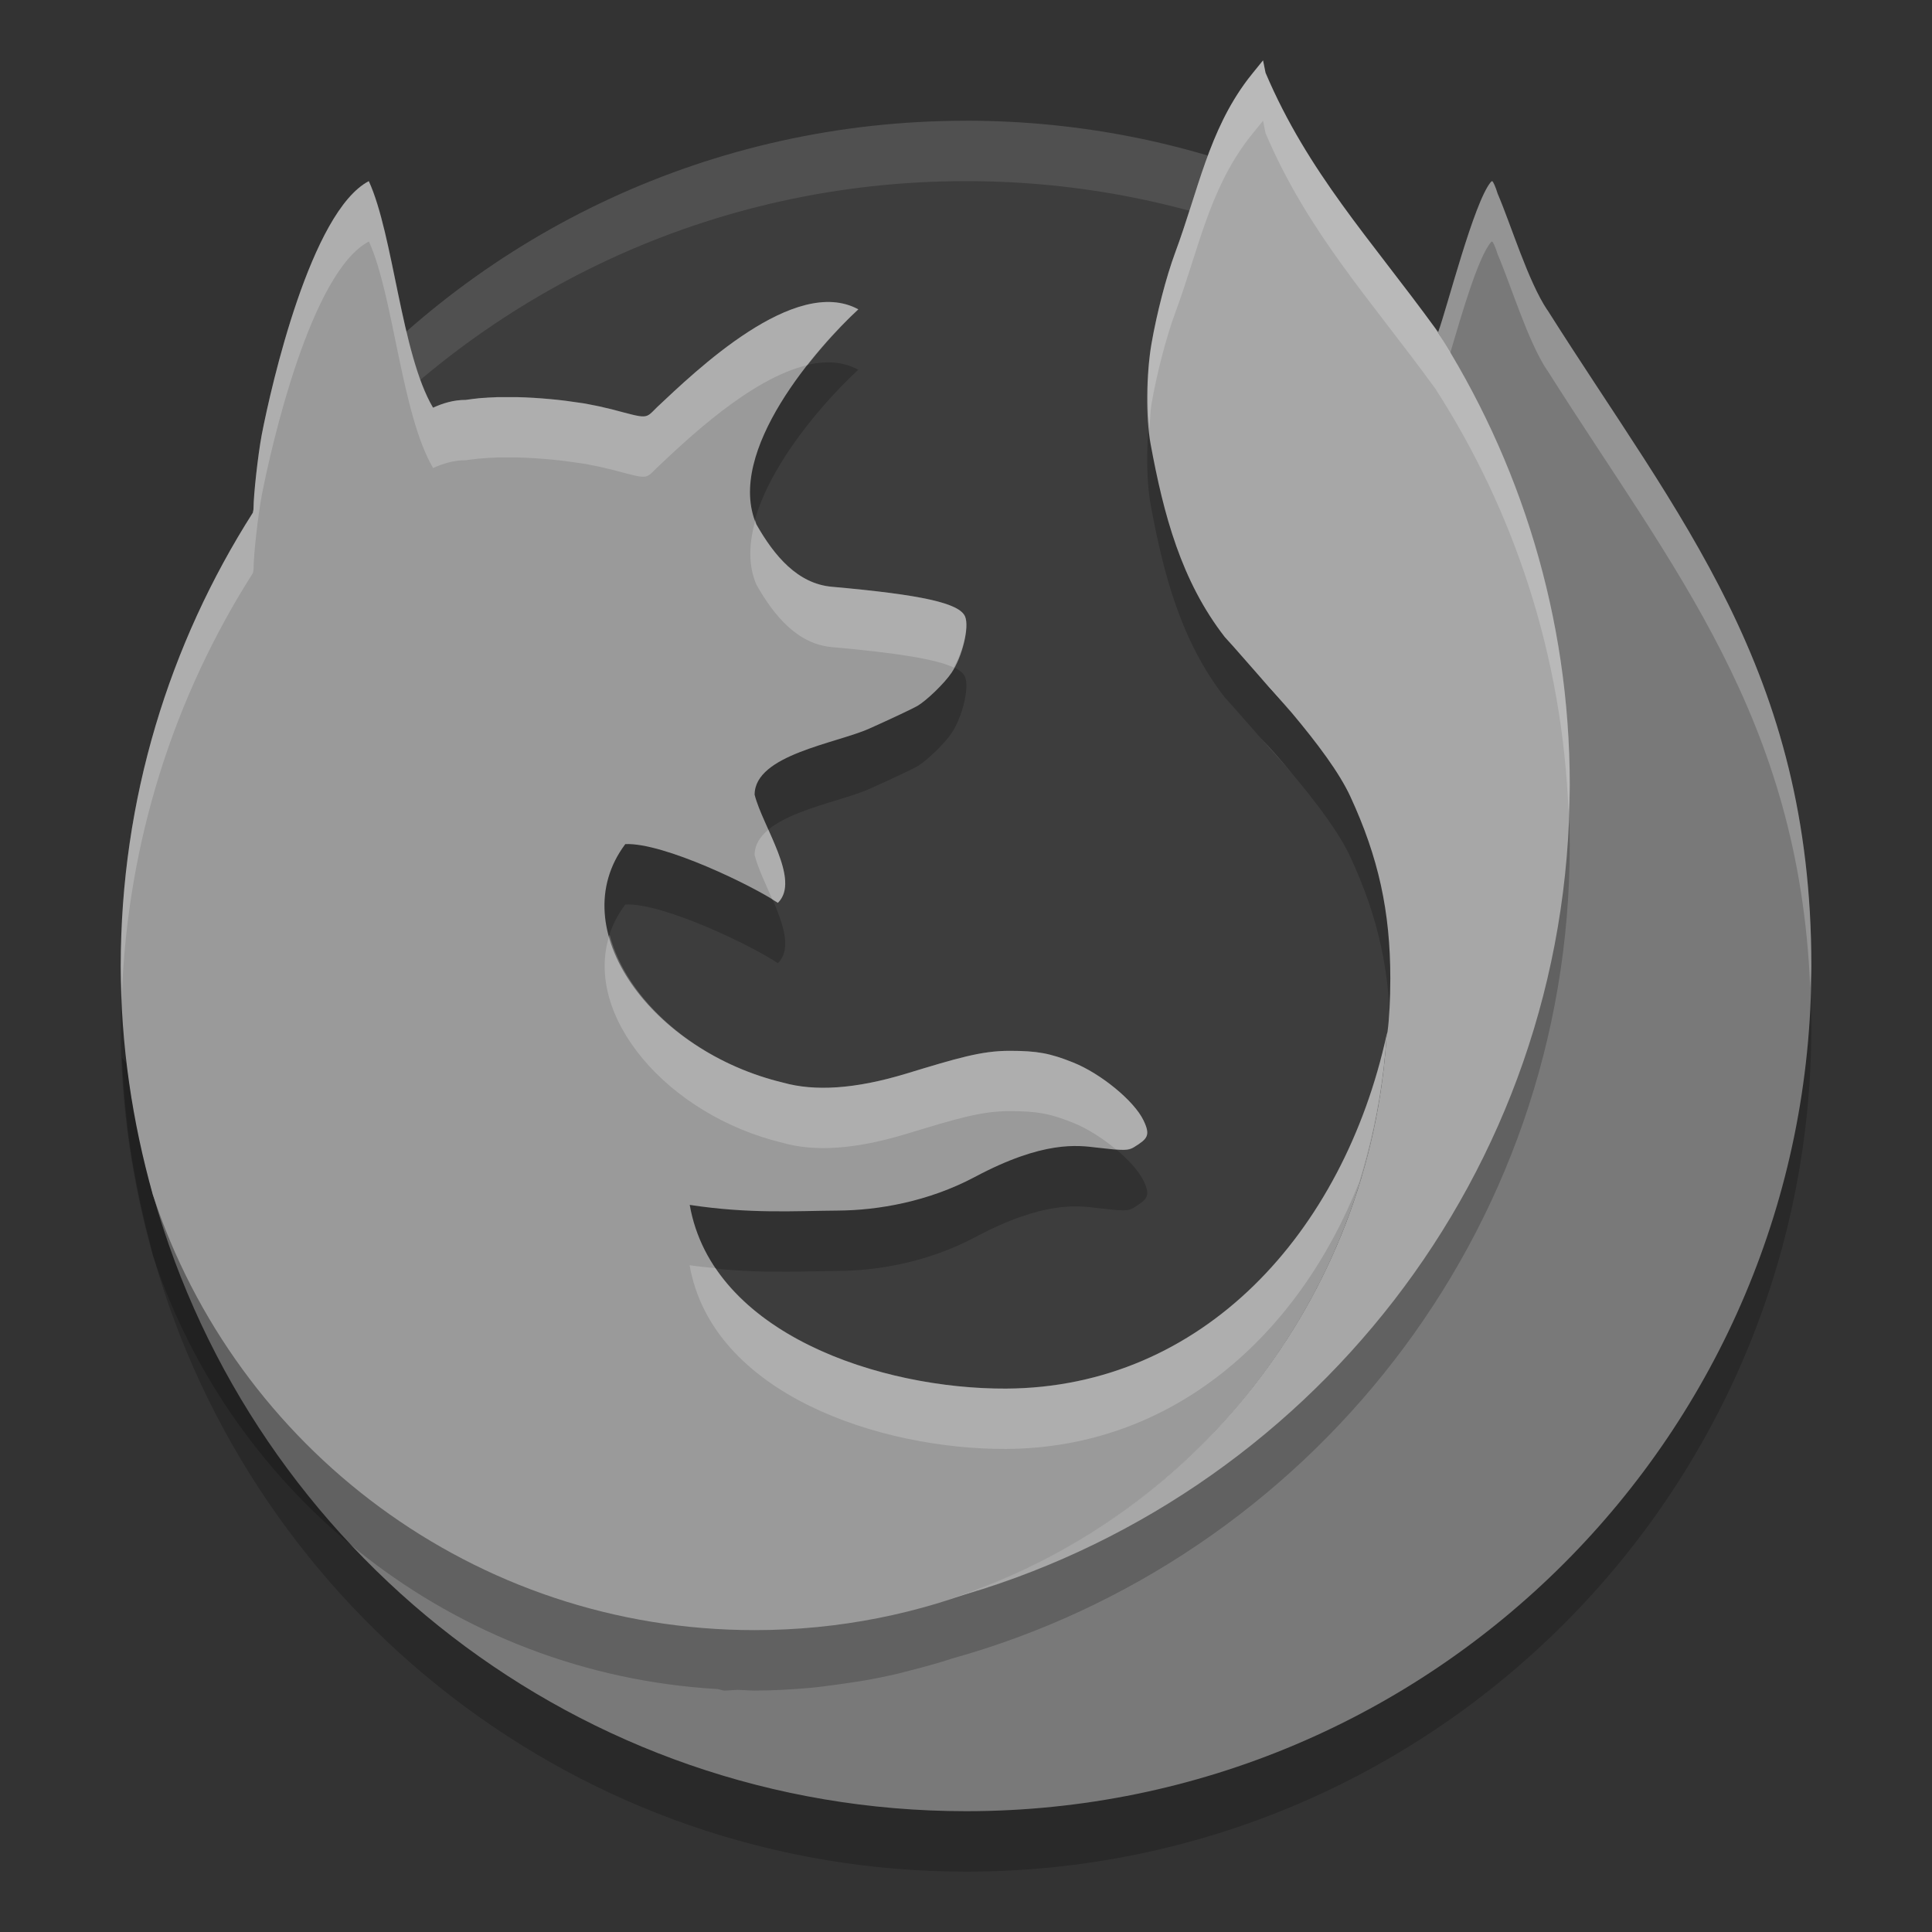 <svg xmlns="http://www.w3.org/2000/svg" width="32" height="32" version="1">
 <rect width="100%" height="100%" fill="#333333" stroke="none"/>
 <path style="opacity:.2" d="m24.713 4.002c-0.007 0-0.013 0.006-0.021 0.014-0.282 0.341-0.72 2.07-0.871 2.484-0.015-0.021-0.028-0.037-0.043-0.057 1.402 2.181 2.223 4.771 2.223 7.557 0 6.436-4.347 11.843-10.262 13.48-1.021 0.332-2.106 0.52-3.238 0.52-0.093 0-0.185-0.009-0.277-0.012-0.075 0.001-0.147 0.012-0.223 0.012-1.671 0-6.716-6.658-9.98-10.48 0.017 0.363 0.042 0.724 0.084 1.08 0.004 0.034 0.006 0.068 0.01 0.102 0.028 0.225 0.063 0.447 0.102 0.668 0.001 0.007 0.003 0.014 0.004 0.021 0.075 0.421 0.166 0.837 0.275 1.244 0.003 0.01 0.003 0.02 0.006 0.029 0.011 0.041 0.02 0.082 0.031 0.123 0.002 0.005 0.004 0.01 0.006 0.016 1.658 5.882 7.051 10.197 13.463 10.197 7.732 0 14-6.268 14-14 0-4.9-2.195-7.418-4.367-10.857 0-0.002 0.001-0.004-0.006-0.006-0.32-0.479-0.598-1.405-0.822-1.926-0.035-0.115-0.077-0.209-0.092-0.209z"/>
 <path style="fill:#3d3d3d" d="m22.419 4.388c-0.457-0.248-0.659-1.171-1.145-1.368-1.626-0.658-3.406-1.02-5.274-1.02-4.219 0-7.991 1.848-10.553 4.781-0.335 10.906 11.941 22.898 17.232 19.055 3.001-2.18 0.764-14.428-0.259-21.448z"/>
 <path style="opacity:.1;fill:#ffffff" d="m16 2c-4.219 0-7.99 1.848-10.553 4.781-0.01 0.331-0.009 0.663 0.004 0.996 2.562-2.931 6.332-4.777 10.549-4.777 1.9 0 3.708 0.375 5.356 1.054 0.456 0.188 0.415 0.831 0.846 1.064 0.604 4.143 2.015 9.908 2.061 14.748 0.089-4.957-1.2-11.046-1.846-15.479-0.4-0.217-0.543-1.116-0.966-1.294-1.674-0.705-3.515-1.094-5.452-1.094z"/>
 <path style="fill:#797979" d="m24.713 3.002c-0.007 0-0.013 0.006-0.021 0.014-0.282 0.341-0.72 2.07-0.871 2.484-0.015-0.021-0.028-0.037-0.043-0.057 1.402 2.181 0.123 4.771 0.123 7.557 0 6.436-2.247 11.843-8.162 13.48-1.021 0.332-2.106 0.119-3.238 0.119-0.093 0-0.185-0.009-0.277-0.012-0.075 0.001-0.147 0.012-0.223 0.012-1.671 0-6.716-6.257-9.98-10.08 0.017 0.363 0.042 0.724 0.084 1.08 0.004 0.034 0.006 0.068 0.01 0.102 0.028 0.225 0.063 0.447 0.102 0.668 0.001 0.007 0.003 0.014 0.004 0.021 0.075 0.421 0.166 0.837 0.275 1.244 0.003 0.01 0.003 0.02 0.006 0.029 0.011 0.041 0.02 0.082 0.031 0.123 0.002 0.005 0.004 0.01 0.006 0.016 1.658 5.882 7.051 10.197 13.463 10.197 7.732 0 14-6.268 14-14 0-4.9-2.195-7.418-4.367-10.857 0-0.002 0.001-0.004-0.006-0.006-0.32-0.479-0.598-1.405-0.822-1.926-0.035-0.115-0.077-0.209-0.092-0.209z"/>
 <path style="opacity:.2" d="m20.92 2-0.168 0.207c-0.029 0.036-0.057 0.072-0.086 0.109-0.648 0.859-0.816 1.83-1.203 2.873-0.148 0.4-0.304 1.004-0.391 1.506-0.087 0.503-0.095 1.222-0.014 1.662 0.215 1.166 0.506 2.264 1.227 3.193 0.203 0.221 0.394 0.447 0.596 0.674 0.175 0.196 0.354 0.391 0.516 0.584 0.421 0.503 0.784 0.985 0.969 1.385 0.465 1.006 0.662 1.901 0.662 3.014 0 0.335-0.018 0.681-0.047 0.887-0.004 0.016-0.01 0.031-0.014 0.047v0.002c-0.019 0.319-0.056 0.631-0.104 0.941 0.047-0.31 0.084-0.623 0.104-0.941-0.718 3.273-3.043 5.84-6.303 5.857-2.074 0.008-4.864-0.901-5.24-3.043 0.999 0.152 1.747 0.099 2.461 0.094 0.659-0.005 1.489-0.147 2.258-0.555 1.145-0.611 1.712-0.525 2.025-0.488 0.462 0.053 0.518 0.054 0.619-0.01 0.214-0.134 0.276-0.188 0.152-0.443-0.156-0.323-0.705-0.773-1.164-0.957-0.385-0.154-0.594-0.193-1.055-0.193-0.47-0-0.868 0.122-1.715 0.379-0.845 0.256-1.512 0.294-2.033 0.148-2.168-0.519-3.67-2.544-2.615-3.951 0.635-0.029 2.126 0.698 2.527 0.973 0.384-0.378-0.251-1.26-0.385-1.791 0-0.663 1.351-0.848 1.906-1.098 0.366-0.164 0.721-0.332 0.791-0.373 0.151-0.089 0.444-0.371 0.562-0.545 0.181-0.265 0.3-0.757 0.227-0.934-0.092-0.222-0.71-0.361-2.207-0.494-0.565-0.05-0.952-0.508-1.25-1.033-0.522-1.207 1.026-2.955 1.688-3.562-1.052-0.574-2.707 1.033-3.334 1.621-0.201 0.199-0.14 0.195-0.748 0.035-0.041-0.011-0.082-0.019-0.125-0.029-0.015-0.004-0.031-0.008-0.047-0.012-0.028-0.006-0.057-0.012-0.086-0.018-0.02-0.004-0.042-0.008-0.062-0.012-0.024-0.004-0.046-0.009-0.07-0.014-0.025-0.004-0.051-0.009-0.076-0.014-0.018-0.003-0.036-0.005-0.055-0.008-0.161-0.025-0.329-0.047-0.498-0.062-0.185-0.017-0.371-0.029-0.551-0.033-0.054-0.001-0.108 0-0.16 0-0.057-0-0.112-0.001-0.166 0-0.011 0-0.021 0.001-0.031 0.002-0.045 0.001-0.091 0.004-0.135 0.006-0.007 0-0.012 0.001-0.018 0.002-0.048 0.003-0.094 0.005-0.139 0.01-0.007 0-0.008 0.001-0.012 0.002-0.046 0.004-0.089 0.01-0.131 0.016h-0.002c-0.019 0.003-0.038 0.005-0.057 0.008-0.201-0.001-0.384 0.057-0.541 0.129-0.527-0.889-0.655-2.861-1.064-3.752-0.957 0.502-1.613 3.367-1.775 4.207-0.062 0.334-0.134 0.983-0.135 1.213-0 0.033-0.009 0.047-0.01 0.07-1.383 2.171-2.189 4.745-2.189 7.51 0 1.314 0.193 2.581 0.531 3.787 1.319 4.001 4.975 6.934 9.354 7.188 0.001 0 0.001-0 0.002 0 0.037 0.006 0.08 0.025 0.113 0.025 0.073 0 0.144-0.01 0.217-0.012 0.001 0 0.001-0 0.002 0 0.094 0.002 0.187 0.012 0.281 0.012 0.312 0 0.619-0.018 0.924-0.045 0.146-0.013 0.289-0.034 0.434-0.053 0.099-0.013 0.197-0.028 0.295-0.043 0.044-0.007 0.088-0.012 0.131-0.02 0.201-0.034 0.399-0.075 0.596-0.121 0.064-0.015 0.126-0.033 0.189-0.049 0.226-0.057 0.45-0.118 0.67-0.189 0.005-0.002 0.01-0.004 0.016-0.006 5.906-1.642 10.246-7.045 10.246-13.475 0-2.786-0.82-5.376-2.223-7.557-1.077-1.482-2.113-2.584-2.816-4.238l-0.041-0.205zm1.896 17.344c-0.038 0.215-0.082 0.427-0.133 0.637 0.051-0.21 0.095-0.422 0.133-0.637zm-0.215 0.953c-0.055 0.2-0.117 0.398-0.184 0.594 0.067-0.196 0.128-0.393 0.184-0.594zm-0.281 0.879c-0.084 0.225-0.177 0.445-0.275 0.662 0.098-0.217 0.192-0.438 0.275-0.662zm-0.455 1.035c-0.095 0.188-0.192 0.374-0.297 0.555 0.105-0.181 0.202-0.367 0.297-0.555zm-0.486 0.859c-0.089 0.142-0.18 0.283-0.275 0.42 0.095-0.137 0.187-0.278 0.275-0.42zm-0.535 0.777c-0.08 0.105-0.164 0.208-0.248 0.311 0.084-0.103 0.168-0.205 0.248-0.311zm-2.227 2.17c-0.054 0.039-0.108 0.077-0.162 0.115 0.055-0.038 0.108-0.076 0.162-0.115zm-0.705 0.467c-0.04 0.024-0.081 0.047-0.121 0.07 0.04-0.024 0.081-0.046 0.121-0.07z"/>
 <path style="fill:#9a9a9a" d="m6.109 3c-0.957 0.502-1.613 3.367-1.775 4.207-0.062 0.334-0.134 0.983-0.135 1.213-0 0.033-0.009 0.047-0.01 0.07-1.383 2.171-2.189 4.745-2.189 7.51 0 1.314 0.193 2.581 0.531 3.787 1.38 4.188 5.319 7.213 9.969 7.213 5.583 0 10.134-4.36 10.467-9.859-0.718 3.274-3.042 5.842-6.303 5.859-2.074 0.008-4.864-0.901-5.24-3.043 0.999 0.152 1.747 0.099 2.461 0.094 0.659-0.005 1.489-0.147 2.258-0.555 1.145-0.611 1.712-0.525 2.025-0.488 0.462 0.053 0.518 0.054 0.619-0.01 0.214-0.134 0.276-0.188 0.152-0.443-0.156-0.323-0.705-0.773-1.164-0.957-0.385-0.154-0.594-0.193-1.055-0.193-0.47-0-0.868 0.122-1.715 0.379-0.845 0.256-1.512 0.294-2.033 0.148-2.168-0.519-3.67-2.544-2.615-3.951 0.635-0.029 2.126 0.698 2.527 0.973 0.384-0.378-0.251-1.26-0.385-1.791 0-0.663 1.351-0.848 1.906-1.098 0.366-0.164 0.721-0.332 0.791-0.373 0.151-0.089 0.444-0.371 0.562-0.545 0.181-0.265 0.3-0.757 0.227-0.934-0.092-0.222-0.71-0.361-2.207-0.494-0.565-0.05-0.952-0.508-1.25-1.033-0.522-1.207 1.026-2.955 1.688-3.562-1.052-0.574-2.707 1.033-3.334 1.621-0.201 0.199-0.14 0.195-0.748 0.035-0.041-0.011-0.082-0.019-0.125-0.029-0.015-0.004-0.031-0.008-0.047-0.012-0.028-0.006-0.057-0.012-0.086-0.018-0.02-0.004-0.042-0.008-0.062-0.012-0.024-0.004-0.046-0.009-0.07-0.014-0.025-0.004-0.051-0.009-0.076-0.014-0.018-0.003-0.036-0.005-0.055-0.008-0.161-0.025-0.329-0.047-0.498-0.062-0.185-0.017-0.371-0.029-0.551-0.033-0.054-0.001-0.108 0-0.16 0-0.057-0-0.112-0.001-0.166 0-0.011 0-0.021 0.001-0.031 0.002-0.045 0.001-0.091 0.004-0.135 0.006-0.007 0-0.012 0.001-0.018 0.002-0.048 0.003-0.094 0.005-0.139 0.01-0.007 0-0.008 0.001-0.012 0.002-0.046 0.004-0.089 0.01-0.131 0.016h-0.002c-0.019 0.003-0.038 0.005-0.057 0.008-0.201-0.001-0.384 0.057-0.541 0.129-0.527-0.889-0.655-2.861-1.064-3.752zm14.771 8.225c0.175 0.196 0.354 0.391 0.516 0.584-0.162-0.199-0.332-0.395-0.516-0.584z"/>
 <path style="fill:#a7a7a7" d="m20.92 1-0.168 0.207c-0.029 0.036-0.057 0.072-0.086 0.109-0.648 0.859-0.816 1.83-1.203 2.873-0.148 0.4-0.304 1.004-0.391 1.506-0.087 0.503-0.095 1.222-0.014 1.662 0.215 1.166 0.506 2.264 1.227 3.193 0.203 0.221 0.394 0.447 0.596 0.674 0.175 0.196 0.354 0.391 0.516 0.584 0.421 0.503 0.784 0.985 0.969 1.385 0.465 1.006 0.662 1.901 0.662 3.014 0 0.335-0.018 0.681-0.047 0.887-0.004 0.016-0.01 0.031-0.014 0.047v0.002c-0.266 4.383-3.216 8.034-7.229 9.338 5.915-1.637 10.262-7.045 10.262-13.481 0-2.786-0.82-5.376-2.223-7.557-1.077-1.482-2.113-2.584-2.816-4.238z"/>
 <path style="opacity:.2;fill:#ffffff" d="m24.713 3.002c-0.007 0-0.013 0.006-0.021 0.014-0.282 0.341-0.72 2.07-0.871 2.484-0.015-0.021-0.028-0.037-0.043-0.057 0.085 0.132 0.162 0.269 0.242 0.404 0.2-0.677 0.462-1.578 0.672-1.832 0.008-0.008 0.014-0.014 0.021-0.014 0.015 0 0.057 0.094 0.092 0.209 0.224 0.521 0.502 1.447 0.822 1.926 0.007 0.002 0.006 0.004 0.006 0.006 2.075 3.285 4.166 5.735 4.35 10.219 0.003-0.121 0.018-0.239 0.018-0.361 0-4.9-2.195-7.418-4.367-10.857 0-0.002 0.001-0.004-0.006-0.006-0.32-0.479-0.598-1.405-0.822-1.926-0.035-0.115-0.077-0.209-0.092-0.209z"/>
 <path style="opacity:.2;fill:#ffffff" d="m6.109 3c-0.957 0.502-1.613 3.367-1.775 4.207-0.062 0.334-0.134 0.983-0.135 1.213-0 0.033-0.009 0.047-0.01 0.07-1.383 2.171-2.189 4.745-2.189 7.51 0 0.168 0.011 0.333 0.018 0.5 0.091-2.574 0.873-4.971 2.172-7.01 0.001-0.024 0.01-0.037 0.01-0.07 0-0.23 0.072-0.879 0.135-1.213 0.163-0.84 0.818-3.705 1.775-4.207 0.409 0.891 0.538 2.863 1.064 3.752 0.157-0.072 0.34-0.13 0.541-0.129 0.018-0.003 0.038-0.005 0.057-0.008h0.002c0.042-0.006 0.085-0.011 0.131-0.016 0.004-0.001 0.005-0.002 0.012-0.002 0.045-0.004 0.09-0.007 0.139-0.01 0.006-0.001 0.011-0.002 0.018-0.002 0.044-0.002 0.089-0.004 0.135-0.006 0.011-0.001 0.021-0.002 0.031-0.002 0.054-0.001 0.109-0 0.166 0 0.052 0 0.106-0.001 0.16 0 0.18 0.004 0.365 0.016 0.551 0.033 0.17 0.016 0.337 0.037 0.498 0.062 0.018 0.003 0.036 0.005 0.055 0.008 0.025 0.004 0.051 0.009 0.076 0.014 0.024 0.004 0.047 0.009 0.07 0.014 0.021 0.004 0.042 0.008 0.062 0.012 0.029 0.006 0.058 0.011 0.086 0.018 0.015 0.003 0.031 0.008 0.047 0.012 0.043 0.01 0.084 0.019 0.125 0.029 0.609 0.16 0.547 0.163 0.748-0.035 0.476-0.447 1.544-1.477 2.492-1.697 0.306-0.39 0.623-0.722 0.842-0.924-1.052-0.574-2.707 1.033-3.334 1.621-0.201 0.199-0.14 0.195-0.748 0.035-0.041-0.011-0.082-0.019-0.125-0.029-0.015-0.004-0.031-0.008-0.047-0.012-0.028-0.006-0.057-0.012-0.086-0.018-0.02-0.004-0.042-0.008-0.062-0.012-0.024-0.004-0.046-0.009-0.07-0.014-0.025-0.004-0.051-0.009-0.076-0.014-0.018-0.003-0.036-0.005-0.055-0.008-0.161-0.025-0.329-0.047-0.498-0.062-0.185-0.017-0.371-0.029-0.551-0.033-0.054-0.001-0.108 0-0.16 0-0.057-0-0.112-0.001-0.166 0-0.01 0-0.021 0.001-0.031 0.002-0.045 0.001-0.091 0.004-0.135 0.006-0.007 0-0.012 0.001-0.018 0.002-0.048 0.003-0.094 0.005-0.139 0.01-0.007 0-0.008 0.001-0.012 0.002-0.046 0.004-0.089 0.01-0.131 0.016h-0.002c-0.019 0.003-0.038 0.005-0.057 0.008-0.201-0.001-0.384 0.057-0.541 0.129-0.527-0.889-0.655-2.861-1.064-3.752zm6.404 5.611c-0.106 0.375-0.127 0.745 0.016 1.074 0.298 0.525 0.685 0.983 1.25 1.033 1.109 0.099 1.73 0.202 2.018 0.338 0.154-0.274 0.256-0.683 0.189-0.844-0.092-0.222-0.71-0.361-2.207-0.494-0.565-0.05-0.952-0.508-1.25-1.033-0.01-0.024-0.007-0.05-0.016-0.074zm8.367 2.613c0.175 0.196 0.354 0.391 0.516 0.584-0.162-0.199-0.332-0.395-0.516-0.584zm0 1c0.183 0.189 0.353 0.385 0.516 0.584-0.162-0.193-0.341-0.388-0.516-0.584zm-8.154 1.518c-0.138 0.115-0.227 0.252-0.227 0.42 0.053 0.209 0.18 0.474 0.295 0.74 0.024 0.015 0.071 0.038 0.09 0.051 0.264-0.259 0.047-0.753-0.158-1.211zm-2.629 1.74c-0.441 1.347 0.954 2.989 2.875 3.449 0.521 0.146 1.188 0.108 2.033-0.148 0.847-0.257 1.245-0.379 1.715-0.379 0.461 0 0.67 0.039 1.055 0.193 0.235 0.094 0.49 0.257 0.707 0.438 0.15 0.009 0.239 0.004 0.305-0.037 0.214-0.134 0.276-0.188 0.152-0.443-0.156-0.323-0.705-0.773-1.164-0.957-0.385-0.154-0.594-0.193-1.055-0.193-0.47-0-0.868 0.122-1.715 0.379-0.845 0.256-1.512 0.294-2.033 0.148-1.46-0.349-2.597-1.382-2.875-2.449zm12.869 1.658c-0.718 3.274-3.042 5.842-6.303 5.859-1.696 0.006-3.868-0.602-4.811-1.994-0.141-0.015-0.277-0.026-0.43-0.049 0.376 2.142 3.166 3.051 5.24 3.043 2.762-0.015 4.841-1.868 5.852-4.422 0.239-0.78 0.4-1.592 0.451-2.438z"/>
 <path style="opacity:.2;fill:#ffffff" d="m20.92 1-0.168 0.207c-0.029 0.036-0.057 0.072-0.086 0.109-0.648 0.859-0.816 1.83-1.203 2.873-0.148 0.4-0.304 1.004-0.391 1.506-0.073 0.42-0.077 0.962-0.033 1.395 0.012-0.133 0.013-0.278 0.033-0.395 0.087-0.502 0.243-1.106 0.391-1.506 0.387-1.043 0.555-2.014 1.203-2.873 0.029-0.038 0.057-0.074 0.086-0.109l0.168-0.207 0.041 0.205c0.704 1.654 1.74 2.756 2.816 4.238 1.311 2.038 2.104 4.436 2.203 7.014 0.005-0.153 0.02-0.303 0.02-0.457 0-2.786-0.82-5.376-2.223-7.557-1.077-1.482-2.113-2.584-2.816-4.238z"/>
</svg>
